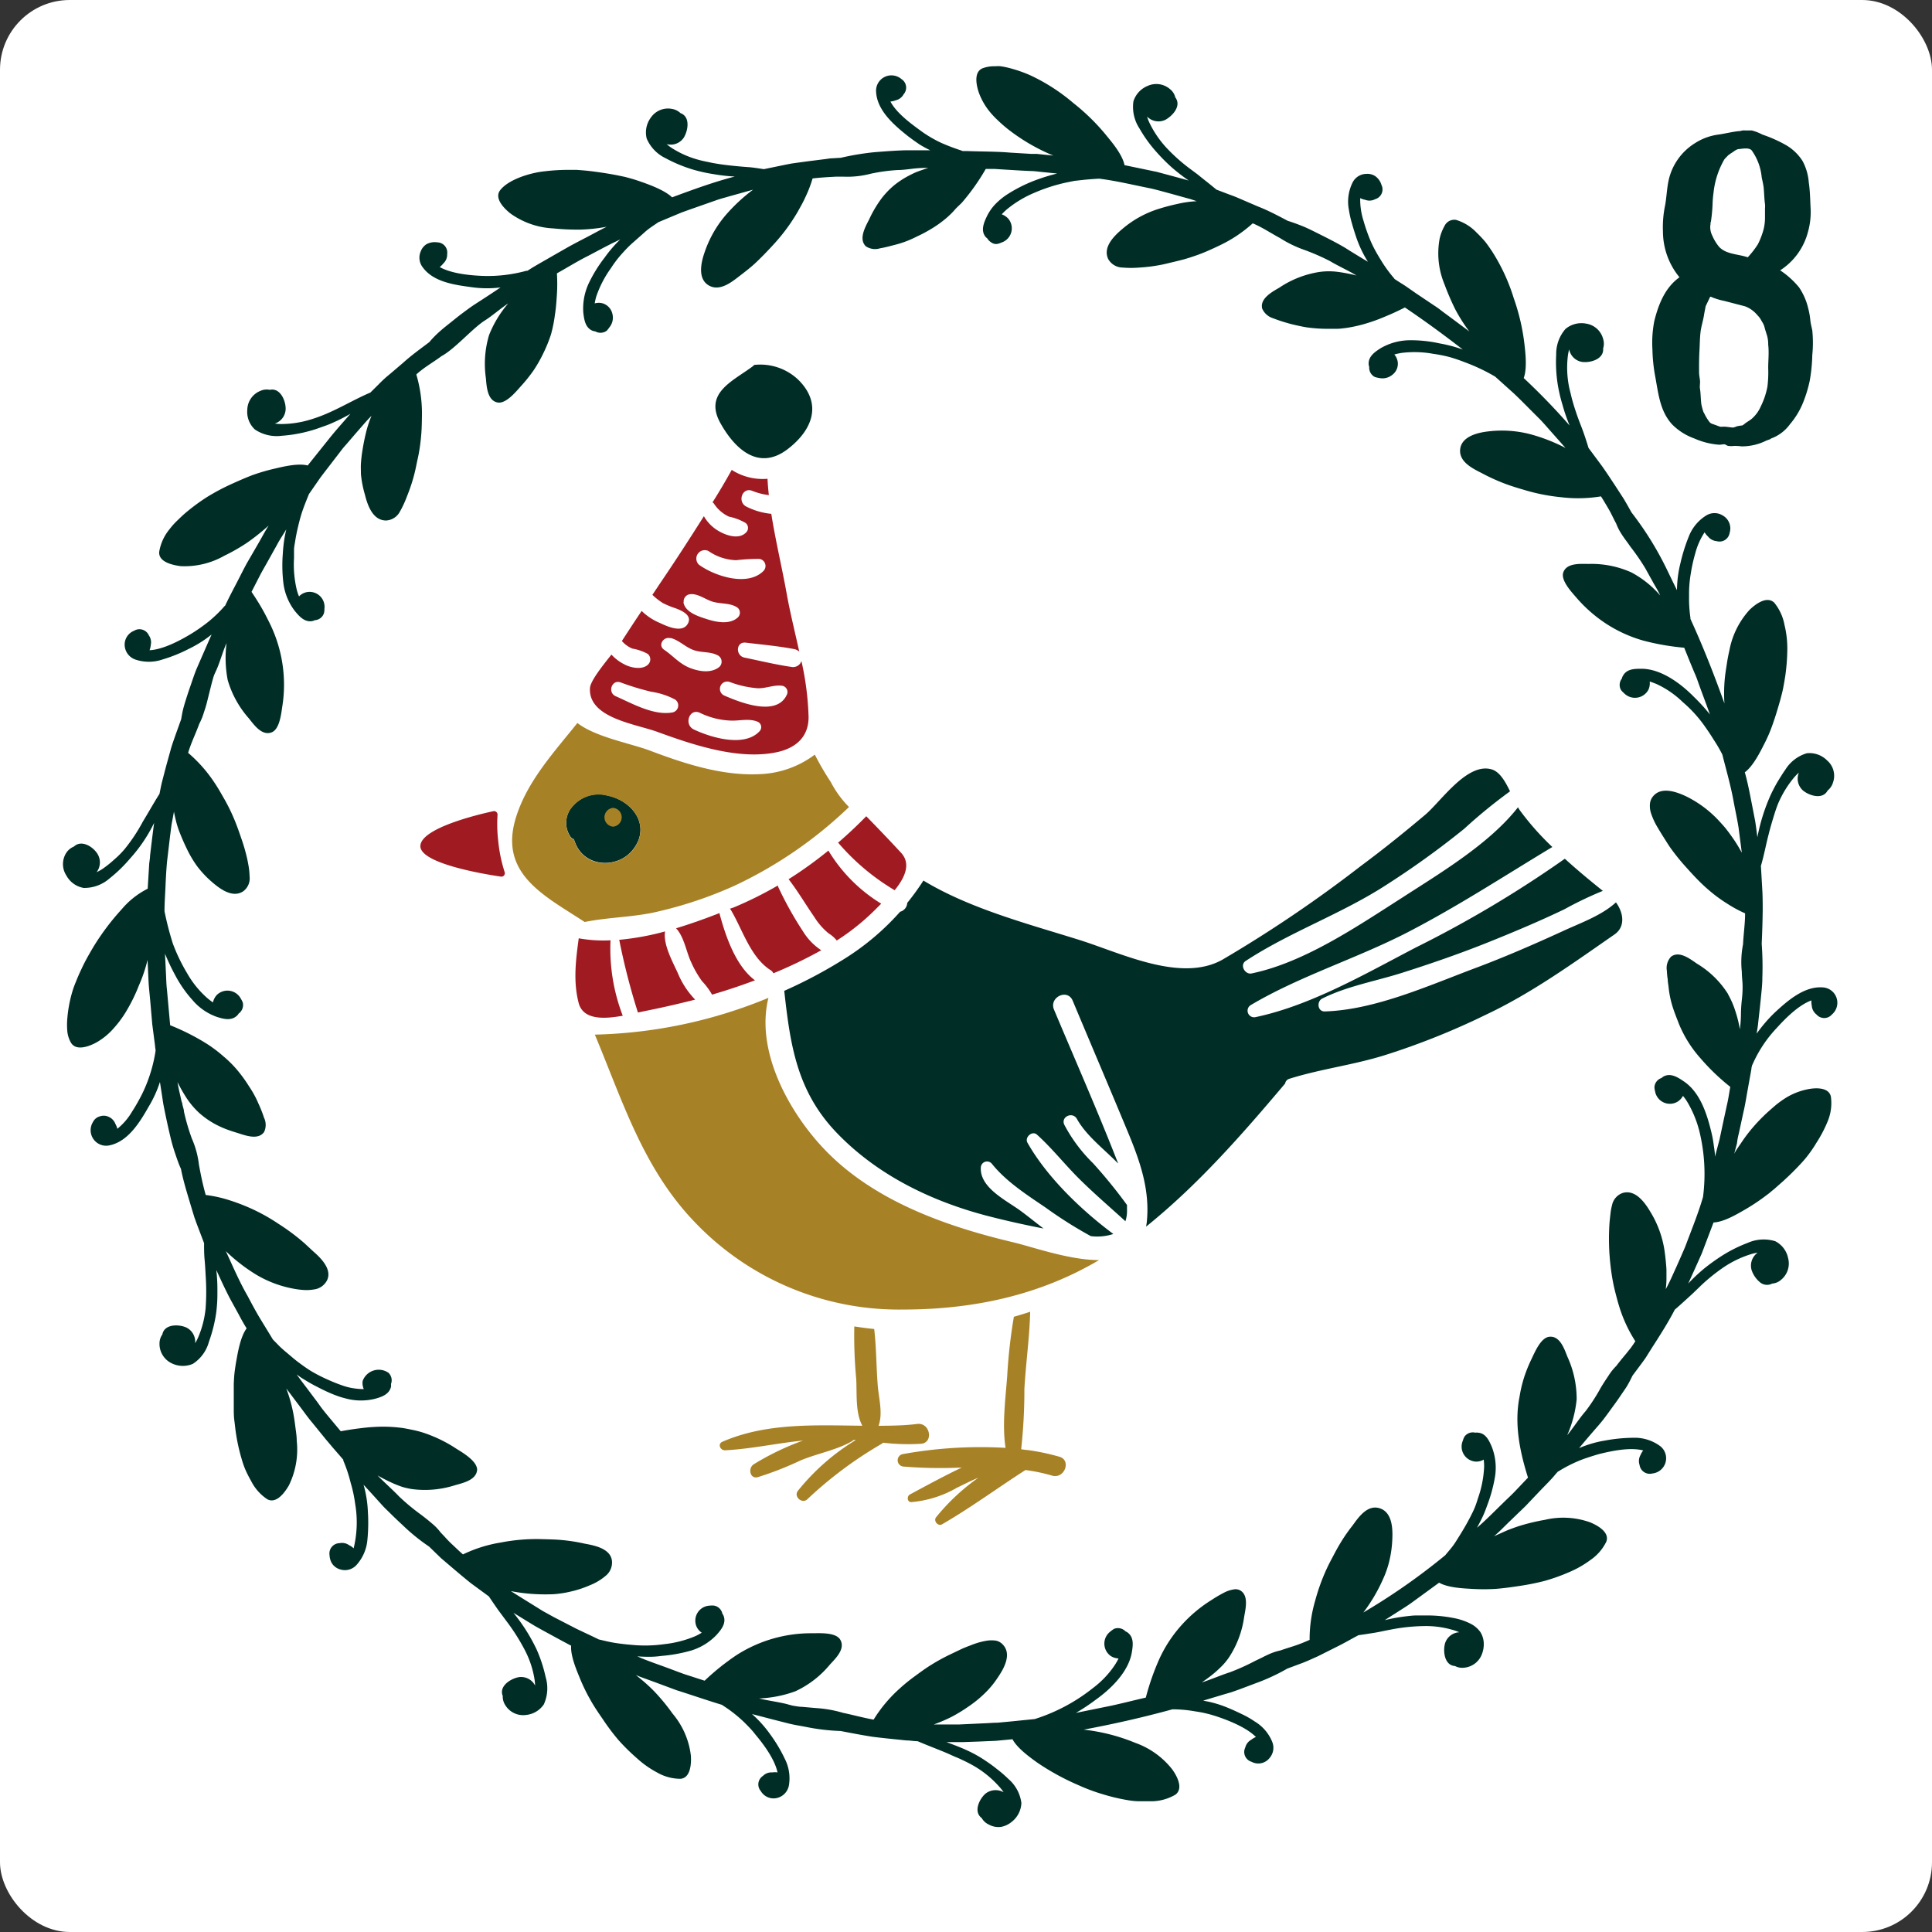 <svg xmlns="http://www.w3.org/2000/svg" viewBox="0 0 270 270"><rect x="0" y="0" width="270" height="270" fill="#333333" stroke="none"/><defs><style>.cls-1{fill:#fff;}.cls-2{fill:#002d26;}.cls-3{fill:#a01a22;}.cls-4{fill:#a78126;}</style></defs><g id="Capa_2" data-name="Capa 2"><g id="Home"><rect class="cls-1" width="270" height="270" rx="9.75"/><path class="cls-2" d="M244,18.23c.27,0,.54,0,.81,0a6.77,6.77,0,0,1,1.49.58,18.93,18.93,0,0,1,3.28,1.46,6.73,6.73,0,0,1,2.33,2.23,7.48,7.48,0,0,1,.87,3c.19,1.24.19,2.46.26,3.71a10.27,10.27,0,0,1-.39,3.26,9.09,9.09,0,0,1-3.87,5.31,12,12,0,0,1,2.64,2.38,8.79,8.79,0,0,1,1.27,2.89A10.39,10.39,0,0,1,253,44.8c.05.47.18.92.27,1.38a17.18,17.18,0,0,1,0,3.44,22.87,22.87,0,0,1-.36,3.6,18,18,0,0,1-1.06,3.36,11.14,11.14,0,0,1-1.71,2.72,5.64,5.64,0,0,1-2.42,1.9.93.93,0,0,0-.34.18l-.5.18.11-.06a7.65,7.65,0,0,1-3.59.88,7.48,7.48,0,0,0-1.05-.06,3.48,3.48,0,0,1-.79,0c-.21,0-.39-.23-.6-.23s-.45.06-.7.06a10.37,10.37,0,0,1-3.49-.88,8.31,8.31,0,0,1-3.07-1.94c-1.68-1.81-1.93-4.23-2.35-6.55a23.38,23.38,0,0,1-.42-3.91,15.91,15.91,0,0,1,.26-4c.58-2.33,1.5-4.68,3.52-6.12a10.09,10.09,0,0,1-2.31-6.38,14.93,14.93,0,0,1,.31-3.71c.19-1.08.23-2.17.44-3.25A8.18,8.18,0,0,1,236.89,20a7.92,7.92,0,0,1,3.17-1.18c1.06-.14,2.1-.44,3.17-.51a1.55,1.55,0,0,1,.74-.07Zm-5.83,25.59c-.11.87-.42,1.73-.52,2.61s-.1,1.75-.15,2.62-.06,2-.05,3c0,.4.1.78.13,1.18s-.07.76,0,1.12c.11.69.1,1.65.2,2.21a7.56,7.56,0,0,0,.33,1.15l0-.07a6.49,6.49,0,0,0,.73,1.25.84.84,0,0,0,.43.34l.68.24a2.29,2.29,0,0,0,.56.18,3.56,3.56,0,0,1,.8,0l.8.1c.24,0,.42-.1.65-.18a5.52,5.52,0,0,1,.71-.11,1.6,1.6,0,0,0,.4-.28c.33-.25.71-.44,1-.71a4.76,4.76,0,0,0,1.2-1.67,10.69,10.69,0,0,0,.93-2.76,16.36,16.36,0,0,0,.11-2.62c0-1.08.13-2.16,0-3.24a4.63,4.63,0,0,0-.12-1.12c-.12-.44-.28-.87-.39-1.31s-.26-.63-.43-.92a2.93,2.93,0,0,0-.56-.77,4.13,4.13,0,0,0-1.73-1.25L241,42.06a8.93,8.93,0,0,1-1.43-.4c-.12,0-.49-.26-.58-.17l-.62,1.3Zm4.87-23c-.52.06-.86.51-1.35.71l.2-.08-.33.21-.46.47-.11.13a11.64,11.64,0,0,0-1.51,4.58,15.42,15.42,0,0,0-.15,1.8,23.07,23.07,0,0,1-.25,2.49V31c-.07.12,0,.34-.05.42a2.58,2.58,0,0,0,.27,1.52,6.39,6.39,0,0,0,.95,1.56c1,1.07,2.72,1,4,1.46a12.46,12.46,0,0,0,1.42-1.83,11,11,0,0,0,.79-2.06,6.71,6.71,0,0,0,.2-1.73l0-1.23a2.93,2.93,0,0,0,0-.58c-.1-.75-.11-1.5-.18-2.26-.05-.49-.18-1-.28-1.49A7.68,7.68,0,0,0,244.79,21c-.37-.4-1.3-.22-1.78-.16Z"/><path class="cls-2" d="M84.89,111.17a4.75,4.75,0,0,0-4.78,1.41,3.44,3.44,0,0,0-.39,4.34,1,1,0,0,0,.49.37,6.07,6.07,0,0,0,.41,1c1.57,3,5.89,3,7.87.4C91,115.45,88.5,111.94,84.89,111.17Z"/><path class="cls-3" d="M115.77,118.87a56.76,56.76,0,0,1-5.56,4l0,0c1.31,1.7,2.37,3.52,3.59,5.28a9.32,9.32,0,0,0,2,2.29,4.44,4.44,0,0,1,1.14,1,32.08,32.08,0,0,0,5.21-4.15l1-1A22,22,0,0,1,115.77,118.87Z"/><path class="cls-3" d="M112.22,130.16a48.92,48.92,0,0,1-3.5-6.29.61.61,0,0,1,0-.13,52.12,52.12,0,0,1-6.17,3.07L102,127a1,1,0,0,1,.13.15c1.65,2.76,2.74,6.63,5.56,8.43a1,1,0,0,1,.39.44,63.2,63.2,0,0,0,6.69-3.22A8.47,8.47,0,0,1,112.22,130.16Z"/><path class="cls-2" d="M218.29,130.18c-4,1.83-8,3.57-12.11,5.11-6.52,2.44-14.06,5.86-21.07,6.06-1,0-1.11-1.41-.33-1.8,3.49-1.75,7.51-2.43,11.23-3.62,4.06-1.29,8.1-2.69,12.06-4.28,3.56-1.43,7.1-2.92,10.56-4.58A51.05,51.05,0,0,1,224,124.5c-1.81-1.45-3.6-2.93-5.31-4.49a159.42,159.42,0,0,1-20.82,12.4c-7,3.64-14.69,8.13-22.48,9.75a.92.92,0,0,1-.56-1.72c6.88-4.07,14.86-6.51,22-10.21,6.95-3.6,13.42-7.83,20.11-11.86a38.5,38.5,0,0,1-4.49-5.06,4.58,4.58,0,0,1-.31-.49c-4,5.13-11,9.27-16.15,12.61-6.27,4-13.69,9.08-21.08,10.61-.92.19-1.69-1.17-.83-1.74,6.08-4,13.22-6.51,19.42-10.48a121,121,0,0,0,11.13-8,72.62,72.62,0,0,1,6.4-5.23c-.68-1.4-1.45-2.75-2.58-3.07-3.43-1-7.1,4.52-9.28,6.35-2.93,2.47-5.92,4.88-9,7.16a182.78,182.78,0,0,1-19.34,13.09c-5.79,3.24-14.11-.91-19.92-2.74-7.21-2.26-15.33-4.37-21.86-8.32a34.9,34.9,0,0,1-2.26,3.12,1.35,1.35,0,0,1-1,1.24,35.55,35.55,0,0,1-7.61,6.47,66.4,66.4,0,0,1-8.58,4.58c.84,7.58,1.76,14.06,7.37,19.88s13,9.44,20.78,11.51c2.68.7,5.38,1.3,8.09,1.83-1.13-.86-2.2-1.73-3.15-2.43-2-1.49-5.87-3.28-5.61-6.19a.87.87,0,0,1,1.53-.44c2,2.5,4.88,4.34,7.5,6.12a60.12,60.12,0,0,0,6.33,4,7.21,7.21,0,0,0,3.15-.3c-4.49-3.34-9.27-7.94-12-12.75-.43-.76.66-1.74,1.33-1.13,2.15,1.94,3.94,4.24,6,6.27s4.23,3.89,6.36,5.83a4.72,4.72,0,0,0,.22-1.6c0-.23,0-.45,0-.67a69.59,69.59,0,0,0-4.75-5.84,21.63,21.63,0,0,1-4-5.35c-.56-1.13,1.14-1.92,1.75-.84,1.31,2.35,3.74,4.17,5.74,6.21,0-.1-.06-.21-.11-.32-2.78-7.11-5.87-14.11-8.83-21.16-.73-1.72,1.88-3,2.61-1.25,2.55,6.09,5.14,12.16,7.67,18.25,1.73,4.16,3.16,8.17,2.68,12.74l-.09.58c7.28-5.86,13.4-12.86,19.43-20a.82.82,0,0,1,.56-.65c4.41-1.39,9-1.93,13.47-3.34a102.09,102.09,0,0,0,14-5.61c6.39-3,12.23-7.23,18-11.23,1.57-1.09,1.25-3.06.2-4.48C223.76,128,220.81,129,218.29,130.18Z"/><path class="cls-4" d="M114.83,160.21c-4.75-5.16-9.25-13.46-7.44-20.76a67.28,67.28,0,0,1-24.26,5.14c3.85,9.19,6.7,18.55,13.77,26a39.4,39.4,0,0,0,29.32,12.42c9.79,0,19.08-2,27.37-6.91-4.13,0-9.15-1.8-12-2.49C132,171.34,121.7,167.68,114.83,160.21Z"/><path class="cls-3" d="M111.86,92.68a1.24,1.24,0,0,1-1.14.54c-2.25-.32-4.46-.86-6.68-1.32-1.28-.27-1.2-2.25.17-2.09,2.24.27,4.5.47,6.72.89a1.5,1.5,0,0,1,.77.37c-.61-2.77-1.3-5.53-1.76-8.11-.66-3.67-1.56-7.41-2.15-11.15a9.74,9.74,0,0,1-3.46-1c-1.34-.64-.61-2.79.81-2.21a8.92,8.92,0,0,0,2.31.59c-.09-.76-.15-1.52-.19-2.28a8,8,0,0,1-5-1.24Q101,67.95,99.58,70.2a1.29,1.29,0,0,1,.18.16,5,5,0,0,0,2.11,1.84,7.64,7.64,0,0,1,2.32.88.88.88,0,0,1,.06,1.35c-1,1-2.72.41-3.77-.19a5.6,5.6,0,0,1-2.11-2.1c-2,3.16-4,6.26-6.11,9.36-.36.54-.72,1.09-1.09,1.63a9.46,9.46,0,0,0,1.45,1.14,12.43,12.43,0,0,0,1.77.73c.88.33,2.48,1,1.68,2.25s-2.91.25-3.83-.18a8.19,8.19,0,0,1-2.57-1.69q-1.4,2.09-2.76,4.2l0,0a3.9,3.9,0,0,0,1.46,1.06,6.93,6.93,0,0,1,2.15.74,1,1,0,0,1,.07,1.47c-.78.81-2.42.49-3.32,0a6.18,6.18,0,0,1-1.82-1.37c-1.33,1.67-2.93,3.69-3,4.67-.25,4.19,6.3,5,9.42,6.13,5,1.83,11.45,4,16.79,2.82,2.57-.58,4.36-2.13,4.34-4.91a40.47,40.47,0,0,0-1-7.81ZM99,77a7.2,7.2,0,0,0,3.88,1.29,25.7,25.7,0,0,1,3.27-.18,1,1,0,0,1,.54,1.69c-2.26,2.24-6.84.69-9-.87A1.18,1.18,0,0,1,99,77Zm-3.45,7.16a1,1,0,0,1,.74-1.09c1.18-.26,2.35.8,3.5,1.07s2.28.13,3.24.75a.91.91,0,0,1,.07,1.41c-1.1,1-2.91.67-4.2.26S95.73,85.58,95.51,84.15Zm-1.82,5c1.22.32,2.07,1.31,3.27,1.71,1,.35,2.24.18,3.21.67a1,1,0,0,1,.3,1.68c-1.11.88-2.73.64-4,.16-1.52-.57-2.38-1.67-3.66-2.55C91.88,90.22,92.69,88.92,93.69,89.19ZM94,99.56c-2.61.49-5.64-1.24-7.95-2.26-1.2-.53-.54-2.41.71-1.92A36.54,36.54,0,0,0,91,96.67a10.26,10.26,0,0,1,3.38,1.11A1,1,0,0,1,94,99.56Zm12.24,2.53c-2.08,2.44-6.87,1-9.29-.15-1.41-.7-.61-3,.85-2.33a10.69,10.69,0,0,0,4.54,1.1c1.17,0,2.4-.31,3.51.14A.82.82,0,0,1,106.23,102.09ZM110,97c-1.36,3.24-6.5,1.19-8.72.23a1,1,0,0,1,.71-1.92,14.08,14.08,0,0,0,3.84.87c1.18.06,2.28-.49,3.43-.35A.88.88,0,0,1,110,97Z"/><path class="cls-3" d="M100.56,127.69v-.09c-1.92.75-4,1.5-6.08,2.13,1.13,1.18,1.42,3.28,2.11,4.74a14.66,14.66,0,0,0,1.51,2.64A9.74,9.74,0,0,1,99.51,139q3-.87,6-2C102.8,135,101.38,130.75,100.56,127.69Z"/><path class="cls-3" d="M92.94,130.17a36.85,36.85,0,0,1-6.4,1.17,92.83,92.83,0,0,0,2.61,10.16l1-.21c2.33-.46,4.67-1,7-1.59a11.71,11.71,0,0,1-2.42-3.7C94,134.4,92.66,132,92.94,130.17Z"/><path class="cls-2" d="M105.39,51a1.25,1.25,0,0,1-.16.17c-2.86,2.14-7,3.78-4.46,8.12,2,3.51,5.27,6.51,9.25,3.52,3.45-2.61,5-6.3,1.56-9.72A7.7,7.7,0,0,0,105.39,51Z"/><path class="cls-3" d="M121.06,114.07q-1.89,1.94-3.94,3.7s0,0,.07.06a31.53,31.53,0,0,0,7.84,6.58c1.38-1.69,2.35-3.67.89-5.24C124.33,117.45,122.7,115.75,121.06,114.07Z"/><path class="cls-3" d="M80.88,131.13c-.41,3-.8,6.05,0,9.08.65,2.35,3.56,2.21,6.15,1.74a26.11,26.11,0,0,1-1.71-10.54A19.45,19.45,0,0,1,80.88,131.13Z"/><path class="cls-4" d="M113.87,105.46a13.64,13.64,0,0,1-7.76,2.73c-5.18.25-10.41-1.45-15.2-3.26-2.58-1-7.65-1.89-10.22-3.89-3.19,4-6.91,8-8.52,13-2.63,8.08,3.94,11.13,9.54,14.81,3.4-.69,7-.66,10.36-1.49a57.06,57.06,0,0,0,10.58-3.58,59.49,59.49,0,0,0,16-11,14.16,14.16,0,0,1-2.54-3.48A39.41,39.41,0,0,1,113.87,105.46ZM88.49,118.73c-2,2.55-6.3,2.62-7.87-.4a6.07,6.07,0,0,1-.41-1,1,1,0,0,1-.49-.37,3.44,3.44,0,0,1,.39-4.34,4.75,4.75,0,0,1,4.78-1.41C88.5,111.94,91,115.45,88.49,118.73Z"/><path class="cls-4" d="M148.05,203.58a31.44,31.44,0,0,0-4.48-.94h-.1l-.76-.1a76.22,76.22,0,0,0,.45-8.42c.2-3.6.72-7.2.81-10.8-.75.25-1.51.48-2.28.7a73.93,73.93,0,0,0-.93,8.27c-.24,3.22-.73,6.8-.23,10.05a60.83,60.83,0,0,0-14.4.88.88.88,0,0,0,.09,1.73,64.1,64.1,0,0,0,8.19.14c-2.45,1.17-4.86,2.48-7.24,3.76-.46.24-.41,1.09.19,1.07a15.3,15.3,0,0,0,6.36-2c1-.48,2-1,3-1.4a29.31,29.31,0,0,0-5.9,5.52c-.4.5.25,1.29.81,1,4-2.31,7.78-5.1,11.68-7.6a24.62,24.62,0,0,1,3.79.8C148.8,206.65,149.74,204.06,148.05,203.58Z"/><path class="cls-4" d="M128.71,201.77c1.8-.14,1.29-3-.53-2.77s-3.57.24-5.4.26c.65-1.82,0-3.87-.13-5.85-.19-2.53-.18-5.14-.48-7.68-.93-.09-1.85-.22-2.78-.36a64.5,64.5,0,0,0,.27,7.36c.11,2.05-.14,4.66.85,6.52-6.64-.07-13.42-.43-19.56,2.24-.71.32-.27,1.23.39,1.19,3.67-.19,7.25-1,10.89-1.36a37.14,37.14,0,0,0-6.9,3.32c-.82.53-.55,2.1.59,1.79a46.35,46.35,0,0,0,5.89-2.3c2.34-1,5.09-1.46,7.26-2.72a1.2,1.2,0,0,0,.21-.17l.33,0a31,31,0,0,0-8.1,7.1c-.63.8.57,1.88,1.31,1.19a55.84,55.84,0,0,1,10.32-7.71.86.86,0,0,0,.26-.2A30.33,30.33,0,0,0,128.71,201.77Z"/><path class="cls-3" d="M69.53,113.89a.49.49,0,0,0-.61-.52c-2.39.52-10,2.38-10.17,4.81s8.55,3.93,11.27,4.33a.48.48,0,0,0,.51-.62,20.58,20.58,0,0,1-.91-4.44A19.85,19.85,0,0,1,69.53,113.89Z"/><path class="cls-4" d="M85.68,112.9a1.32,1.32,0,0,0,0,2.63A1.32,1.32,0,0,0,85.68,112.9Z"/><path class="cls-2" d="M243,158.41l.65-3c.24-1,.39-2,.57-3l.54-3c0-.2.07-.38.11-.58a.35.35,0,0,0,.07-.12,17.77,17.77,0,0,1,3.38-5.07c1.11-1.23,3-3.17,4.83-3.83a2.71,2.71,0,0,0,.05.75,1.71,1.71,0,0,0,.66,1.22,1.42,1.42,0,0,0,2.15,0,2.15,2.15,0,0,0-1.29-3.79c-2.58-.19-4.94,1.88-6.77,3.59a20.4,20.4,0,0,0-2.45,2.87c.06-.5.17-1,.21-1.52l.17-1.53c.07-.62.15-1.36.23-2.18s.18-1.69.18-2.57a44.11,44.11,0,0,0-.09-4.76c.07-1.54.12-3.08.14-4.63,0-1,0-2.08-.07-3.12l-.18-3.13c.43-1.45.69-2.91,1.07-4.37.18-.73.39-1.46.61-2.19s.44-1.44.73-2.16a14.63,14.63,0,0,1,2.17-3.57,6.47,6.47,0,0,1,.73-.75,2.2,2.2,0,0,0,.58,2.51c.89.73,2.74,1.31,3.43,0a2.25,2.25,0,0,0,.75-1.11,2.83,2.83,0,0,0-.82-3.1,3.47,3.47,0,0,0-2.84-1,5.31,5.31,0,0,0-3,2.3c-.21.29-.4.59-.59.89s-.38.61-.56.91c-.35.61-.65,1.2-.89,1.71A26.47,26.47,0,0,0,245.6,117c-.11-.76-.19-1.53-.32-2.29l-.44-2.27c-.3-1.51-.57-3-1-4.51,1.18-.86,2.23-3,2.67-3.87a20.68,20.68,0,0,0,1.28-3c.37-1.05.69-2.13,1-3.22.15-.57.31-1.15.42-1.73s.21-1.16.3-1.75a28.7,28.7,0,0,0,.27-3.63,13.89,13.89,0,0,0-.4-3.42,6.82,6.82,0,0,0-1.44-3.1c-1.09-1-2.71.32-3.42,1a11.53,11.53,0,0,0-2.83,5.66c-.14.61-.26,1.22-.35,1.83s-.2,1.24-.27,1.87a22.16,22.16,0,0,0-.08,3.73c-1.37-3.82-2.84-7.59-4.51-11.28l-.24-.53v-.15a18.5,18.5,0,0,1-.19-3.06,16.46,16.46,0,0,1,.22-3,23.16,23.16,0,0,1,.66-3,9.83,9.83,0,0,1,1.29-2.89,2.7,2.7,0,0,0,.48.59,1.75,1.75,0,0,0,1.22.65,1.43,1.43,0,0,0,1.8-1.17,2.07,2.07,0,0,0-1-2.44,2.17,2.17,0,0,0-2.24,0,6,6,0,0,0-2.45,2.91,24.4,24.4,0,0,0-1.19,3.79,16.08,16.08,0,0,0-.48,3.76c-.46-.92-.9-1.84-1.35-2.77a45.07,45.07,0,0,0-5-8.09c-.38-.67-.75-1.35-1.15-2l-1.26-1.94c-.58-.87-1.15-1.75-1.76-2.6L222,62.6c-.22-.72-.45-1.44-.7-2.15s-.54-1.4-.79-2.1-.49-1.42-.7-2.15c-.11-.37-.2-.74-.29-1.12s-.19-.73-.26-1.11a13.78,13.78,0,0,1-.16-4.15,7.45,7.45,0,0,1,.19-1,2.2,2.2,0,0,0,1.88,1.77c1.15.12,3-.42,2.87-1.89a2.2,2.2,0,0,0,0-1.33,2.9,2.9,0,0,0-2.36-2.14,3.46,3.46,0,0,0-2.91.75,5.33,5.33,0,0,0-1.29,3.6,19.92,19.92,0,0,0,.2,4.05,21.57,21.57,0,0,0,.68,2.94,24.25,24.25,0,0,0,1,2.9,91.47,91.47,0,0,0-6.42-6.64c.52-1.36.21-3.74.11-4.68a29.46,29.46,0,0,0-1.5-6.47,26.6,26.6,0,0,0-3-6.5c-.25-.38-.56-.84-.92-1.31a15.53,15.53,0,0,0-1.25-1.34,6.55,6.55,0,0,0-2.9-1.8,1.51,1.51,0,0,0-1.61.86,6.32,6.32,0,0,0-.69,1.83,11.25,11.25,0,0,0,.68,6.29,35.8,35.8,0,0,0,1.48,3.45,22.29,22.29,0,0,0,2,3.16l-2.44-1.82-1.22-.9c-.4-.31-.8-.62-1.23-.89L197.9,41l-1.25-.87c-.41-.29-.85-.55-1.27-.82l-.49-.32a.83.83,0,0,0-.08-.12A18.5,18.5,0,0,1,193,36.38c-.27-.44-.53-.87-.77-1.31s-.47-.9-.68-1.38a24.32,24.32,0,0,1-1-2.85,9.77,9.77,0,0,1-.46-3.15,2.9,2.9,0,0,0,.72.24,1.65,1.65,0,0,0,1.36-.09,1.42,1.42,0,0,0,.89-2,2.3,2.3,0,0,0-.89-1.24,2,2,0,0,0-1.22-.3A2.18,2.18,0,0,0,189,25.56a6,6,0,0,0-.49,3.76,14.47,14.47,0,0,0,.44,1.95c.18.66.39,1.3.59,1.9a16,16,0,0,0,1.63,3.41c-.89-.52-1.76-1.06-2.64-1.6-1-.67-2.6-1.49-4.18-2.28-.79-.39-1.58-.8-2.33-1.1s-1.47-.56-2.06-.74c-1.36-.72-2.73-1.45-4.15-2l-2.88-1.24c-.48-.21-1-.38-1.46-.56L170,26.5c-.58-.48-1.16-.95-1.76-1.42l-.88-.71-.9-.67a24.68,24.68,0,0,1-3.4-3,14.15,14.15,0,0,1-2.36-3.41,5.36,5.36,0,0,1-.39-1,2.21,2.21,0,0,0,2.54.46c1-.54,2.31-1.94,1.4-3.14a2.05,2.05,0,0,0-.7-1.12A2.92,2.92,0,0,0,160.4,12a3.45,3.45,0,0,0-2,2.15,5.47,5.47,0,0,0,.83,3.78,19.15,19.15,0,0,0,2.35,3.27,25.62,25.62,0,0,0,2.14,2.16,25.46,25.46,0,0,0,2.41,1.87c-1.48-.41-3-.82-4.46-1.21l-4.52-.94c-.28-1.48-1.82-3.27-2.41-4A29.45,29.45,0,0,0,150,14.4a26.41,26.41,0,0,0-6-3.87,18.89,18.89,0,0,0-3.25-1.1c-.31-.07-.61-.13-.92-.17s-.6,0-.89,0a4.6,4.6,0,0,0-1.59.27c-1.37.53-.86,2.57-.52,3.51a9.2,9.2,0,0,0,1.6,2.71,12.9,12.9,0,0,0,1.09,1.13c.39.38.81.74,1.24,1.09a27,27,0,0,0,6.44,3.77l-1.51-.15-.76-.08-.75,0-3-.18c-2-.17-4-.14-6.06-.22l-.59,0-.13-.06a28.43,28.43,0,0,1-2.85-1.08,17.29,17.29,0,0,1-2.65-1.53c-1.37-1-3.55-2.53-4.46-4.25a2.59,2.59,0,0,0,.73-.17,1.69,1.69,0,0,0,1.11-.84,1.41,1.41,0,0,0-.29-2.12,2.15,2.15,0,0,0-3.55,1.84c.17,2.59,2.54,4.61,4.49,6.16l.76.56.79.55A15.76,15.76,0,0,0,130,21H128.5c-.51,0-1,0-1.54,0-1.23,0-3,.13-4.76.27a37.37,37.37,0,0,0-4.69.78l-1.16.07c-.38,0-.76.09-1.15.13l-2.3.29-1.55.21-.77.11-.77.15-3.06.63c-.74-.11-1.5-.24-2.24-.29s-1.49-.12-2.24-.2-1.49-.17-2.24-.3c-.38-.06-.75-.14-1.13-.22s-.74-.15-1.11-.25A13.52,13.52,0,0,1,94,20.76a7,7,0,0,1-.84-.62,2.2,2.2,0,0,0,2.41-.92c.6-1,.92-2.91-.47-3.41a2.23,2.23,0,0,0-1.19-.59,2.9,2.9,0,0,0-2.95,1.21,3.48,3.48,0,0,0-.58,2.94A5.37,5.37,0,0,0,93,22.1a20.38,20.38,0,0,0,3.75,1.57,21.64,21.64,0,0,0,2.94.66,24.12,24.12,0,0,0,3,.34c-3,.78-5.88,1.84-8.77,2.91-1-1-3.27-1.8-4.16-2.12-.52-.18-1-.35-1.58-.51l-.8-.22-.81-.17c-1.08-.22-2.18-.4-3.3-.55-.58-.08-1.17-.15-1.77-.2l-.89-.07c-.3,0-.59,0-.89,0a27.69,27.69,0,0,0-3.61.2c-1.85.18-5,1.08-6.21,2.64-.89,1.16.63,2.62,1.43,3.25a11.17,11.17,0,0,0,6,2.09,33.4,33.4,0,0,0,3.75.17,24.19,24.19,0,0,0,3.71-.4c-.91.44-1.8.94-2.7,1.41s-1.8.93-2.68,1.42L76.82,36c-.87.51-1.77,1-2.62,1.53l-.49.31-.14,0a20.33,20.33,0,0,1-6.06.72c-1.65-.06-4.38-.29-6.06-1.24a3,3,0,0,0,.53-.53,1.65,1.65,0,0,0,.51-1.28,1.42,1.42,0,0,0-1.38-1.64,2.38,2.38,0,0,0-1.51.26,2,2,0,0,0-.8,1,2.19,2.19,0,0,0,.28,2.23c1.54,2.11,4.57,2.47,7.1,2.81a15.34,15.34,0,0,0,3.77,0c-.85.58-1.71,1.14-2.57,1.7-.51.34-1.16.73-1.82,1.21s-1.36,1-2.05,1.56-1.39,1.09-2,1.63S60.37,47.36,60,47.81c-1.23.93-2.49,1.83-3.64,2.87-.79.67-1.58,1.36-2.36,2-.39.34-.77.71-1.13,1.08l-1.11,1.1c-2.79,1.19-5.26,2.84-8.26,3.74a14.22,14.22,0,0,1-4.09.66,6,6,0,0,1-1-.07,2.19,2.19,0,0,0,1.51-2.08c0-1.17-.78-2.95-2.22-2.63a2.12,2.12,0,0,0-1.32.15,2.91,2.91,0,0,0-1.82,2.62,3.36,3.36,0,0,0,1.06,2.77,5.45,5.45,0,0,0,3.75.88,19.72,19.72,0,0,0,4-.7c.48-.13.95-.29,1.42-.46s1-.34,1.44-.54a25.93,25.93,0,0,0,2.74-1.37c-1,1.16-2.05,2.31-3,3.51L43,65.05c-1.43-.37-3.72.24-4.65.45a27.32,27.32,0,0,0-3.18.94c-1,.39-2.05.85-3.07,1.32S30,68.81,29,69.42a27.84,27.84,0,0,0-2.92,2.13c-.36.3-.77.67-1.19,1.09A10.23,10.23,0,0,0,23.66,74a6.63,6.63,0,0,0-1.41,3.12c-.12,1.46,1.95,1.86,3,2a11.27,11.27,0,0,0,6.13-1.47,25.75,25.75,0,0,0,3.26-1.88,30.93,30.93,0,0,0,2.91-2.33c-.55.85-1,1.75-1.52,2.63L34.5,78.71c-.49.89-.93,1.8-1.4,2.7s-.94,1.79-1.38,2.7c-.09.17-.17.35-.25.53a.31.31,0,0,0-.11.09,18.23,18.23,0,0,1-2.19,2.12,24.53,24.53,0,0,1-2.51,1.76c-1.42.85-3.81,2.16-5.76,2.26a2.59,2.59,0,0,0,.17-.73,1.69,1.69,0,0,0-.27-1.35,1.43,1.43,0,0,0-2.06-.64,2.08,2.08,0,0,0-1.29,2.29,2.22,2.22,0,0,0,1.46,1.73,5.89,5.89,0,0,0,3.78,0,21.11,21.11,0,0,0,3.72-1.5,16.31,16.31,0,0,0,3.16-2l-1.24,2.83-.87,2c-.31.76-.58,1.6-.87,2.43s-.56,1.67-.8,2.46c-.05.19-.11.38-.16.57s-.09.37-.13.55c-.07.36-.13.7-.18,1l-.78,2.17c-.25.74-.53,1.46-.72,2.21-.28,1-.56,2-.82,3l-.39,1.51c-.12.51-.21,1-.32,1.54-.8,1.26-1.53,2.58-2.32,3.87a24.08,24.08,0,0,1-2.5,3.79A12.43,12.43,0,0,1,16,120.09a15.3,15.3,0,0,1-1.6,1.29,6.13,6.13,0,0,1-.9.51,2.27,2.27,0,0,0,.11-2.58c-.63-1-2.23-2-3.28-1a2.3,2.3,0,0,0-1.05.85,2.91,2.91,0,0,0,0,3.2,3.4,3.4,0,0,0,2.42,1.73,5.34,5.34,0,0,0,3.61-1.33A20,20,0,0,0,18.16,120,21.3,21.3,0,0,0,21.54,115c-.21,1.53-.39,3.06-.57,4.59,0,.38-.09.77-.12,1.15l-.07,1.15-.14,2.31A11.55,11.55,0,0,0,17,127.08a34.06,34.06,0,0,0-4,5.34c-.59,1-1.16,2-1.67,3.12-.26.54-.5,1.1-.72,1.66a13.1,13.1,0,0,0-.6,1.73,18.44,18.44,0,0,0-.6,3.38,10.23,10.23,0,0,0,0,1.84,4,4,0,0,0,.49,1.54c.74,1.29,2.67.49,3.56,0a9.19,9.19,0,0,0,2.44-2,15,15,0,0,0,1.9-2.63,23.59,23.59,0,0,0,1.62-3.36,20.61,20.61,0,0,0,1.2-3.55l.14,3c.05,1,.18,2,.26,3l.26,3,.39,3c0,.2.05.39.07.58a.74.74,0,0,0,0,.14,20.85,20.85,0,0,1-1.79,5.83,25.67,25.67,0,0,1-1.5,2.66,8.79,8.79,0,0,1-2.05,2.39,3,3,0,0,0-.28-.7,1.76,1.76,0,0,0-1-1A1.58,1.58,0,0,0,14,156a1.51,1.51,0,0,0-1,.79,2.17,2.17,0,0,0,2.37,3.26c2.54-.56,4.17-3.21,5.4-5.38a16.33,16.33,0,0,0,1.58-3.46c.16,1,.31,2,.46,3,.23,1.21.59,2.94,1,4.66a24.09,24.09,0,0,0,.72,2.48c.26.77.51,1.48.76,2,.29,1.51.74,3,1.18,4.47l.45,1.5.23.75c.08.25.18.49.26.74l1.11,2.92c0,.75,0,1.52.07,2.26s.11,1.49.15,2.25a32.94,32.94,0,0,1,0,4.55,13.67,13.67,0,0,1-1,4,6.76,6.76,0,0,1-.47.93,2.21,2.21,0,0,0-1.3-2.23c-1.07-.44-3-.45-3.28,1a2.18,2.18,0,0,0-.4,1.27,3,3,0,0,0,1.66,2.74,3.54,3.54,0,0,0,3,.1,5.31,5.31,0,0,0,2.25-3.09,20.67,20.67,0,0,0,1-3.95,20.19,20.19,0,0,0,.18-3,24.1,24.1,0,0,0-.15-3.07c.65,1.4,1.28,2.8,2,4.15l1.1,2c.36.68.73,1.36,1.14,2-.88,1.16-1.26,3.52-1.43,4.46-.1.54-.18,1.08-.25,1.63s-.09,1.1-.12,1.65c0,1.1,0,2.23,0,3.36,0,.59,0,1.18.08,1.78s.13,1.17.22,1.76a26.41,26.41,0,0,0,.78,3.54,13.78,13.78,0,0,0,.52,1.52,16.85,16.85,0,0,0,.83,1.64,6.57,6.57,0,0,0,2.27,2.55c1.3.68,2.5-1.07,3-1.94a11.38,11.38,0,0,0,1.1-6.24c0-.62-.1-1.23-.18-1.85s-.16-1.25-.28-1.87a21.63,21.63,0,0,0-1-3.59l1.83,2.43c.61.8,1.19,1.64,1.85,2.41l1.91,2.35,1,1.18,1,1.15.38.44a.65.65,0,0,0,0,.13A19.59,19.59,0,0,1,49,207.2a19.22,19.22,0,0,1,.64,3,15.25,15.25,0,0,1-.22,6.18,2.22,2.22,0,0,0-.62-.43,1.71,1.71,0,0,0-1.35-.29,1.44,1.44,0,0,0-1.4,1.64,2.84,2.84,0,0,0,.16.82,2,2,0,0,0,.36.6,2.08,2.08,0,0,0,1.09.64,2.18,2.18,0,0,0,2.15-.64,6,6,0,0,0,1.53-3.48,24.13,24.13,0,0,0,.07-4,16,16,0,0,0-.6-3.74c.7.76,1.39,1.51,2.08,2.28l.68.75c.26.27.54.54.83.82.58.58,1.22,1.19,1.87,1.79a27.26,27.26,0,0,0,3.7,3l1.66,1.61,1.76,1.5c.8.68,1.6,1.35,2.41,2l2.52,1.85c.42.63.85,1.25,1.28,1.87l1.34,1.8a28.54,28.54,0,0,1,2.42,3.86,13.4,13.4,0,0,1,1.32,3.93,7.18,7.18,0,0,1,.1,1,2.19,2.19,0,0,0-2.3-1.17c-1.13.21-2.78,1.26-2.22,2.62a2.18,2.18,0,0,0,.35,1.28,2.92,2.92,0,0,0,2.88,1.38A3.4,3.4,0,0,0,76,238.19a5.43,5.43,0,0,0,.25-3.83A19.84,19.84,0,0,0,75,230.53a25.12,25.12,0,0,0-3.25-5.14l2,1.23,1,.61,1,.56c1.36.74,2.7,1.48,4.07,2.2-.12,1.44.85,3.63,1.2,4.5a24.93,24.93,0,0,0,1.45,3c.55,1,1.16,1.88,1.8,2.81a30.71,30.71,0,0,0,2.14,2.85,28,28,0,0,0,2.57,2.54,13.6,13.6,0,0,0,2.82,2,6.6,6.6,0,0,0,3.29.9c1.46-.11,1.53-2.22,1.46-3.23A11.06,11.06,0,0,0,94,239.49a28.67,28.67,0,0,0-2.37-2.91c-.43-.46-.88-.89-1.34-1.3s-.95-.8-1.43-1.2c.46.21.94.38,1.42.55l1.42.52,2.85,1.06c1.93.61,3.85,1.27,5.78,1.87l.56.17.11.08a19.24,19.24,0,0,1,2.44,1.84c.38.33.74.69,1.1,1.06s.7.74,1,1.14c1.06,1.26,2.72,3.42,3.12,5.33a2.29,2.29,0,0,0-.74,0,1.64,1.64,0,0,0-1.29.48,1.42,1.42,0,0,0-.31,2.12,2.07,2.07,0,0,0,2.45.92,2.22,2.22,0,0,0,1.48-1.7,6,6,0,0,0-.58-3.74,20.88,20.88,0,0,0-2.06-3.44,16.41,16.41,0,0,0-2.52-2.8l3,.78,2.12.54c.79.2,1.67.33,2.53.5a29,29,0,0,0,4.73.55c1.51.29,3,.58,4.56.82,1,.12,2.07.24,3.1.34l1.56.16c.52,0,1,.1,1.56.11,1.37.59,2.78,1.11,4.17,1.7l1,.45c.35.14.69.28,1,.44a19.41,19.41,0,0,1,2,1.05,14.47,14.47,0,0,1,3.2,2.68,6.33,6.33,0,0,1,.64.81,2.29,2.29,0,0,0-2.57.22c-.84.77-1.68,2.51-.49,3.39a2.19,2.19,0,0,0,1,.91,2.78,2.78,0,0,0,1.7.32,3.27,3.27,0,0,0,1.47-.69,3.52,3.52,0,0,0,1.37-2.65,5.33,5.33,0,0,0-1.83-3.37,16,16,0,0,0-1.6-1.38c-.54-.44-1.08-.82-1.56-1.14a17.5,17.5,0,0,0-2.64-1.48c-.92-.43-1.87-.77-2.84-1.14.39,0,.77,0,1.16,0l1.15,0,2.31-.08,2.31-.1,2.3-.22c.67,1.3,2.65,2.68,3.42,3.24a34.25,34.25,0,0,0,5.82,3.19,26,26,0,0,0,3.32,1.24,27,27,0,0,0,3.52.84,10.41,10.41,0,0,0,1.59.16c.59,0,1.22,0,1.84,0a6.71,6.71,0,0,0,3.28-.94c1.16-.91.11-2.72-.48-3.53a11.43,11.43,0,0,0-5.14-3.69,26.55,26.55,0,0,0-7.22-1.85c4-.75,7.93-1.63,11.84-2.69l.56-.15.14,0a18.33,18.33,0,0,1,3.06.29,16.75,16.75,0,0,1,3,.71c1.57.52,4.14,1.52,5.47,2.87a2.51,2.51,0,0,0-.65.38,1.69,1.69,0,0,0-.84,1.08,1.43,1.43,0,0,0,.87,2,2,2,0,0,0,2.55-.56,2.17,2.17,0,0,0,.35-2.21,5.92,5.92,0,0,0-2.48-2.88,12.4,12.4,0,0,0-1.75-1c-.6-.29-1.22-.58-1.8-.82a15.58,15.58,0,0,0-3.63-1.07c1-.31,2-.6,2.95-.89l1-.29,1.1-.39,2.42-.91a27.52,27.52,0,0,0,4.29-2l2.17-.81c.72-.28,1.42-.61,2.12-.92L187.1,230c.93-.47,1.84-1,2.75-1.48.75-.1,1.49-.22,2.24-.34s1.47-.3,2.21-.43a25.85,25.85,0,0,1,4.53-.5,13.33,13.33,0,0,1,4.11.51,6.6,6.6,0,0,1,1,.35,2.21,2.21,0,0,0-2,1.57c-.3,1.12-.07,3.06,1.4,3.15a2.16,2.16,0,0,0,1.31.23,2.94,2.94,0,0,0,2.49-2,3.85,3.85,0,0,0,.21-1.57,3.18,3.18,0,0,0-.46-1.4,3.74,3.74,0,0,0-1.41-1.19,8.81,8.81,0,0,0-1.95-.7,19.47,19.47,0,0,0-4-.44c-.5,0-1,0-1.5,0s-1,.06-1.52.12a25.45,25.45,0,0,0-3,.54l1.95-1.24c.65-.42,1.31-.82,1.93-1.28l3.73-2.72c1.26.74,3.64.81,4.59.87a28.31,28.31,0,0,0,3.32,0c1.09-.09,2.2-.24,3.31-.41a33.34,33.34,0,0,0,3.5-.7,26.58,26.58,0,0,0,3.4-1.21,14.14,14.14,0,0,0,3-1.7,6.61,6.61,0,0,0,2.24-2.57c.53-1.37-1.34-2.34-2.28-2.72a11.16,11.16,0,0,0-6.3-.34,28.52,28.52,0,0,0-3.65.88c-.6.2-1.18.41-1.76.65l-.84.38-.86.38c.78-.65,1.47-1.39,2.2-2.09l2.19-2.11,2.09-2.2,1.06-1.09c.35-.37.7-.73,1-1.11l.39-.44a.31.31,0,0,0,.13-.06,19.88,19.88,0,0,1,2.71-1.4c.47-.2.95-.37,1.44-.53s1-.32,1.46-.45c1.61-.4,4.28-1,6.18-.51a2.84,2.84,0,0,0-.38.65,1.7,1.7,0,0,0-.13,1.37,1.44,1.44,0,0,0,1.79,1.2,2.14,2.14,0,0,0,1-3.89,6,6,0,0,0-3.63-1.1,22.66,22.66,0,0,0-4,.39,15.32,15.32,0,0,0-3.61,1.06c.65-.79,1.32-1.58,2-2.36.4-.47.89-1,1.41-1.67s1-1.36,1.53-2.08,1-1.44,1.47-2.12.78-1.35,1.06-1.91l1.38-1.85c.23-.32.46-.62.68-1l.63-1c1.12-1.75,2.26-3.51,3.21-5.36.57-.49,1.13-1,1.69-1.51l.83-.76.81-.78a25.56,25.56,0,0,1,3.52-2.89,14.64,14.64,0,0,1,3.74-1.8,7,7,0,0,1,1-.23,2.22,2.22,0,0,0-.85,2.44,3.74,3.74,0,0,0,1.08,1.62,1.54,1.54,0,0,0,1.8.26,2.1,2.1,0,0,0,1.22-.51,2.94,2.94,0,0,0,1-3.05,3.41,3.41,0,0,0-1.8-2.36,5.5,5.5,0,0,0-3.86.24,19.58,19.58,0,0,0-3.61,1.81,28.68,28.68,0,0,0-2.46,1.77,24.61,24.61,0,0,0-2.23,2.1c.64-1.41,1.28-2.81,1.9-4.22l1.64-4.32c1.5-.05,3.51-1.3,4.33-1.76a28.69,28.69,0,0,0,2.77-1.82l.68-.51c.21-.18.42-.36.64-.53l1.26-1.11c.87-.79,1.72-1.62,2.54-2.51a15,15,0,0,0,1.15-1.38c.36-.49.71-1,1-1.5a18,18,0,0,0,1.6-3.06,6.64,6.64,0,0,0,.43-3.4c-.31-1.44-2.41-1.23-3.4-1a9.24,9.24,0,0,0-2.92,1.18,14.41,14.41,0,0,0-1.29.92c-.41.34-.81.7-1.23,1.07a24.6,24.6,0,0,0-2.57,2.74c-.39.49-.76,1-1.1,1.51s-.72,1-1,1.56l.39-1.47C242.78,159.41,242.87,158.91,243,158.41Zm-1.49-19.47a13,13,0,0,0-4.33-4.25c-.94-.63-2.46-1.87-3.64-1a2.31,2.31,0,0,0-.59,2,9.22,9.22,0,0,0,.12,1.19c0,.37.08.7.11,1a13.79,13.79,0,0,0,.52,2.65c.26.87.62,1.74.94,2.58a16.83,16.83,0,0,0,3,4.78,30,30,0,0,0,4.17,4c-.15.81-.26,1.64-.45,2.45l-.53,2.44-.52,2.45-.64,2.42c0-.57-.1-1.12-.18-1.68a15.71,15.71,0,0,0-.3-1.64c-.62-2.61-1.59-5.72-3.94-7.25-.82-.56-1.78-1.14-2.73-.66a1.31,1.31,0,0,0-.31.23,1.44,1.44,0,0,0-1,1.28,2.8,2.8,0,0,0,.09.59,2.1,2.1,0,0,0,3.11,1.46,2.19,2.19,0,0,0,.79-.83,7.67,7.67,0,0,1,.55.76,15.27,15.27,0,0,1,1.74,4.18,25.06,25.06,0,0,1,.51,9.19c-.65,2.24-1.53,4.4-2.35,6.58-.2.55-.45,1.08-.68,1.62L234.3,177c-.49,1.06-.94,2.14-1.51,3.16a12.08,12.08,0,0,0,.1-1.35c0-.45,0-.91,0-1.37-.05-.9-.15-1.8-.27-2.66a14.41,14.41,0,0,0-2-5.46c-.78-1.32-2.1-3.12-3.85-2.6a2.28,2.28,0,0,0-1.49,1.73,7.38,7.38,0,0,0-.22,1.23c-.05.41-.09.79-.12,1.11a32.49,32.49,0,0,0,.16,6.3c.1.85.24,1.73.43,2.62q.15.67.33,1.35c.12.45.23.89.37,1.33a19.57,19.57,0,0,0,2.31,5.05c-.19.31-.4.6-.61.9l-.68.85c-.47.56-.93,1.12-1.37,1.7a7.66,7.66,0,0,0-1.1,1.38c-.36.54-.75,1.12-1.1,1.72a25.3,25.3,0,0,1-2.12,3.26c-.76.85-1.8,2.44-2.54,3.32a16.49,16.49,0,0,0,1.32-5,14.13,14.13,0,0,0-1.28-5.94c-.41-1-1-2.93-2.48-2.82-1.27.06-2.14,2.3-2.59,3.2a20.15,20.15,0,0,0-1,2.5,18.64,18.64,0,0,0-.63,2.68c-.75,3.73,0,7.57,1.18,11.31l-1.72,1.81c-.57.61-1.19,1.16-1.78,1.75-1.2,1.16-2.36,2.36-3.63,3.45.27-.5.53-1,.77-1.5s.43-1,.63-1.56a21.1,21.1,0,0,0,1.12-4.08,8,8,0,0,0-.44-4.15c-.38-.91-.86-1.92-1.92-2a1,1,0,0,0-.39,0,1.44,1.44,0,0,0-1.51.54,2.37,2.37,0,0,0-.23.56,2.1,2.1,0,0,0,1.8,2.94,2,2,0,0,0,1.11-.28,7.82,7.82,0,0,1,.06,1,15.21,15.21,0,0,1-.87,4.43c-.11.37-.23.74-.37,1.1a11,11,0,0,1-.45,1q-.49,1-1.08,2c-.38.66-.8,1.32-1.23,2s-.94,1.23-1.44,1.84a89.49,89.49,0,0,1-11.44,8,23.08,23.08,0,0,0,2.74-4.64,13.59,13.59,0,0,0,.94-2.78,15.55,15.55,0,0,0,.37-2.88c.07-1.53-.05-3.76-1.81-4.28s-3,1.41-3.77,2.45a23.5,23.5,0,0,0-1.77,2.58c-.27.45-.53.92-.78,1.4s-.5.93-.74,1.41a27.72,27.72,0,0,0-1.91,5.08,19.22,19.22,0,0,0-.78,5.49c-.67.29-1.34.57-2,.79s-1.39.44-2.07.68a8.07,8.07,0,0,0-1.68.56c-.3.14-.6.28-.9.44l-.94.45a31.27,31.27,0,0,1-3.54,1.6c-1.09.34-2.84,1.08-3.93,1.42.71-.5,1.41-1,2.06-1.59.32-.29.63-.58.92-.89a8.76,8.76,0,0,0,.8-1,13.71,13.71,0,0,0,2.13-5.66c.19-1.13.69-3.05-.59-3.74a1.36,1.36,0,0,0-.94-.1,4.27,4.27,0,0,0-1.09.34,17.93,17.93,0,0,0-1.87,1.08,19.26,19.26,0,0,0-4.19,3.48,18.67,18.67,0,0,0-3.13,4.71,34.62,34.62,0,0,0-1.93,5.49c-1.62.37-3.24.79-4.86,1.14l-4.91,1a28.55,28.55,0,0,0,2.81-1.87c2.14-1.53,4.54-3.89,5-6.57.17-1,.31-2.07-.53-2.75a1.39,1.39,0,0,0-.34-.2,1.47,1.47,0,0,0-1.57-.37,2.62,2.62,0,0,0-.5.35,2.12,2.12,0,0,0,0,3.46,2.18,2.18,0,0,0,1.09.34,8.6,8.6,0,0,1-.47.84,13.1,13.1,0,0,1-3.1,3.29,25.22,25.22,0,0,1-8.14,4.34l-3.48.35-1.74.16c-.58,0-1.17.06-1.75.08L134,241c-.59,0-1.17,0-1.75,0l-1.76,0a22.11,22.11,0,0,0,2.5-1.07,21.36,21.36,0,0,0,2.3-1.4,16.22,16.22,0,0,0,2.27-1.83,12.51,12.51,0,0,0,1.86-2.23c.88-1.28,2-3.27.75-4.61a1.78,1.78,0,0,0-1-.58,4.43,4.43,0,0,0-1.21,0,10.21,10.21,0,0,0-2.29.65c-.49.18-1,.38-1.46.6l-1.42.68a26.64,26.64,0,0,0-2.8,1.55c-.73.45-1.46,1-2.19,1.53a24.56,24.56,0,0,0-2.13,1.74,19.64,19.64,0,0,0-3.58,4.29c-1.43-.25-2.84-.65-4.25-.94a16.94,16.94,0,0,0-3.75-.67l-2.06-.18c-.33,0-.65-.07-1-.12s-.59-.13-.85-.2c-1.09-.32-3-.56-4.09-.85a16.7,16.7,0,0,0,5.06-1,13.77,13.77,0,0,0,4.82-3.72c.76-.84,2.19-2.16,1.48-3.45-.61-1.13-3-.93-4-.94A19.3,19.3,0,0,0,103,231.26c-.4.26-.8.54-1.19.83s-.76.56-1.14.87c-.75.6-1.48,1.24-2.2,1.92l-2.38-.77c-.4-.12-.79-.27-1.18-.41l-1.17-.44c-1.56-.59-3.15-1.1-4.68-1.78q.84.06,1.68.06t1.68-.12a21.45,21.45,0,0,0,4.16-.75,8.28,8.28,0,0,0,3.56-2.19c.66-.74,1.36-1.61,1-2.62a1.51,1.51,0,0,0-.19-.35,1.44,1.44,0,0,0-1.14-1.12,2.43,2.43,0,0,0-.61,0,2.1,2.1,0,0,0-1.87,2.9,2,2,0,0,0,.74.88,7.83,7.83,0,0,1-.84.46,15.3,15.3,0,0,1-4.37,1.14,19.09,19.09,0,0,1-4.59.1q-1.15-.09-2.31-.27c-.77-.12-1.52-.31-2.29-.49-1-.5-2.11-1-3.16-1.51L77.41,226l-1.54-.85-1.48-.92c-1-.62-2-1.24-3-1.87a25.34,25.34,0,0,0,5.38.45,10.5,10.5,0,0,0,1.47-.11,13.54,13.54,0,0,0,1.44-.26,14.84,14.84,0,0,0,2.76-.9,7.83,7.83,0,0,0,2.17-1.29,2.38,2.38,0,0,0,.9-2.2c-.26-1.69-2.54-2.09-3.84-2.33a24,24,0,0,0-3.09-.49c-1-.1-2.14-.11-3.19-.14a26.2,26.2,0,0,0-5.41.48,19.2,19.2,0,0,0-5.28,1.66c-.55-.47-1.08-1-1.6-1.48s-1-1.06-1.51-1.57a7.31,7.31,0,0,0-1.23-1.28c-.49-.42-1-.83-1.59-1.27a29.57,29.57,0,0,1-3-2.5c-.78-.83-2.2-2.09-3-2.93a25.35,25.35,0,0,0,2.33,1.17c.39.16.79.32,1.2.45a10.46,10.46,0,0,0,1.26.28,13.8,13.8,0,0,0,6-.53c1.1-.32,3-.7,3.12-2.16,0-1.22-2-2.39-2.89-2.94A19.29,19.29,0,0,0,59,200.17a14.32,14.32,0,0,0-1.4-.35c-.46-.1-.92-.19-1.38-.26a20.34,20.34,0,0,0-2.82-.18,25.84,25.84,0,0,0-2.89.2c-1,.12-1.92.26-2.89.44L46,198.08c-.53-.64-1.06-1.28-1.55-2l-1.5-2c-.5-.66-1-1.31-1.49-2,.23.17.45.33.69.49l.72.44q.73.44,1.47.81c.59.31,1.22.62,1.88.9.32.14.66.27,1,.39a9.65,9.65,0,0,0,1,.3,8.17,8.17,0,0,0,4.16.08c1-.27,2-.63,2.26-1.67a1.71,1.71,0,0,0,0-.4,1.45,1.45,0,0,0-.35-1.57A2.39,2.39,0,0,0,50.68,193a2.1,2.1,0,0,0,.16,1.13q-.5,0-1-.06a8.54,8.54,0,0,1-2.19-.52c-.72-.25-1.42-.55-2.1-.86a22.31,22.31,0,0,1-2.06-1.07c-.65-.4-1.27-.85-1.88-1.31s-1.2-1-1.79-1.48c-.29-.26-.59-.51-.86-.79l-.82-.84-1.83-3c-.6-1-1.13-2-1.69-3.06-1.16-2-2.08-4.18-3.06-6.29a24.46,24.46,0,0,0,4.25,3.29,15.78,15.78,0,0,0,5.46,2,10.79,10.79,0,0,0,1.22.14,5.76,5.76,0,0,0,1.32-.07,2.38,2.38,0,0,0,1.93-1.36c.67-1.55-1-3.13-2-4l-1.14-1.06c-.39-.34-.79-.68-1.2-1A30.68,30.68,0,0,0,38.87,171a25.94,25.94,0,0,0-4.77-2.53,27.61,27.61,0,0,0-2.64-.92,18.08,18.08,0,0,0-2.71-.55c-.4-1.39-.69-2.82-.95-4.24a12.63,12.63,0,0,0-1-3.67,30.05,30.05,0,0,1-1.09-3.73c0-.28-.13-.6-.22-1,0-.17-.09-.35-.14-.53l-.12-.55c-.17-.74-.34-1.48-.42-2.05a22.53,22.53,0,0,0,1.28,2.25,11.34,11.34,0,0,0,1.69,2,11.78,11.78,0,0,0,2.5,1.73,13.94,13.94,0,0,0,1.37.61c.48.18,1,.35,1.47.49,1.09.34,2.93,1.08,3.78-.1a2.29,2.29,0,0,0,0-2,17.49,17.49,0,0,0-.79-2,13.81,13.81,0,0,0-1.3-2.38,19.89,19.89,0,0,0-1.59-2.21,15.42,15.42,0,0,0-2-2,18.84,18.84,0,0,0-2.24-1.7,31.69,31.69,0,0,0-5.2-2.64l-.45-5c-.1-.83-.1-1.67-.15-2.5l-.12-2.5a29.18,29.18,0,0,0,1.42,3,17,17,0,0,0,2.43,3.49,7.88,7.88,0,0,0,3.39,2.34c.93.3,2,.58,2.8-.15a1.31,1.31,0,0,0,.25-.31,1.48,1.48,0,0,0,.59-1.5,2.46,2.46,0,0,0-.26-.54,2.12,2.12,0,0,0-3.42-.52,2.28,2.28,0,0,0-.5,1c-.26-.18-.52-.38-.75-.57a13.44,13.44,0,0,1-2.86-3.51,24.89,24.89,0,0,1-2-4.16,43,43,0,0,1-1.16-4.5c0-1.17.09-2.33.14-3.5s.11-2.33.22-3.49l.41-3.47c.08-.58.14-1.16.23-1.74l.32-1.72c.08.44.18.88.29,1.32a12.17,12.17,0,0,0,.4,1.3c.32.85.68,1.68,1.06,2.47a16,16,0,0,0,1.47,2.51,14.32,14.32,0,0,0,2,2.15c1.15,1,2.94,2.39,4.46,1.38a2.25,2.25,0,0,0,.89-2.09,10.37,10.37,0,0,0-.11-1.25c-.06-.4-.14-.78-.2-1.09a25.75,25.75,0,0,0-.86-3c-.34-1-.69-2-1.13-3a25.28,25.28,0,0,0-1.19-2.39c-.46-.8-.89-1.58-1.41-2.35a19.87,19.87,0,0,0-3.69-4.18c.41-1.39,1.07-2.7,1.56-4.06a8.62,8.62,0,0,0,.66-1.64c.22-.61.4-1.28.57-2l.5-2c.09-.32.17-.63.26-.92s.22-.55.33-.8c.49-1,1-2.86,1.49-3.91a16.4,16.4,0,0,0,.16,5.15,13.92,13.92,0,0,0,2.93,5.33c.71.87,1.79,2.49,3.18,2,1.21-.43,1.38-2.82,1.55-3.81A19.44,19.44,0,0,0,38,87.76c-.19-.43-.41-.87-.63-1.3s-.43-.84-.67-1.26c-.47-.84-1-1.67-1.55-2.49l1.14-2.22c.38-.74.81-1.45,1.21-2.18l1.22-2.19c.39-.74.86-1.42,1.29-2.14a18.59,18.59,0,0,0-.48,3.32,20.73,20.73,0,0,0,.08,4.23,8,8,0,0,0,1.59,3.85c.63.77,1.37,1.6,2.43,1.42a1.49,1.49,0,0,0,.37-.13,1.42,1.42,0,0,0,1.28-1,2.54,2.54,0,0,0,.06-.6,2.09,2.09,0,0,0-2.55-2.3,2,2,0,0,0-1,.58,6,6,0,0,1-.31-.9A15.27,15.27,0,0,1,41.09,78c0-.39,0-.78,0-1.16s.09-.76.15-1.14c.11-.75.27-1.5.45-2.25s.38-1.5.64-2.23.55-1.45.85-2.18l1-1.44.5-.72c.17-.24.35-.47.52-.7l2.14-2.78.53-.69c.18-.23.38-.44.57-.66l1.14-1.33,1.15-1.32c.39-.44.77-.88,1.19-1.29a15.44,15.44,0,0,0-.83,2.6c-.21.88-.37,1.77-.5,2.63-.07.48-.12,1-.15,1.45s0,1,0,1.47A15.45,15.45,0,0,0,51,69.14c.37,1.49,1.11,3.6,2.95,3.6a2.31,2.31,0,0,0,1.93-1.23,14.38,14.38,0,0,0,1-2.16,24.14,24.14,0,0,0,1-3c.13-.51.24-1,.35-1.56s.23-1,.32-1.56c.15-.84.26-1.72.33-2.63s.08-1.86.09-2.77a19.3,19.3,0,0,0-.79-5.5c1.09-1,2.37-1.7,3.52-2.56,1.85-1,4.14-3.68,5.93-4.9,1-.6,2.42-1.84,3.39-2.46a15.53,15.53,0,0,0-2.67,4.41,14,14,0,0,0-.45,6c.1,1.1.18,3.12,1.6,3.42,1.22.27,2.7-1.62,3.38-2.36a21.51,21.51,0,0,0,1.69-2.12,19.38,19.38,0,0,0,1.36-2.39,20.16,20.16,0,0,0,1.07-2.63A19.54,19.54,0,0,0,77.55,44c.15-.93.22-1.92.28-2.88s.06-1.93,0-2.92c1.46-.81,2.87-1.7,4.36-2.44l2.21-1.17L85.55,34l1.13-.54a18.31,18.31,0,0,0-2.19,2.55,19.62,19.62,0,0,0-2.22,3.6,8.32,8.32,0,0,0-.75,4.11c.12,1,.29,2.08,1.28,2.5a1.59,1.59,0,0,0,.39.09,1.46,1.46,0,0,0,1.6-.09,4,4,0,0,0,.38-.48,2.12,2.12,0,0,0,.42-1.85,2,2,0,0,0-1.34-1.49,2,2,0,0,0-1.14,0,9.2,9.2,0,0,1,.21-.94,15.13,15.13,0,0,1,2.07-4,16,16,0,0,1,1.39-1.85c.51-.57,1-1.11,1.6-1.64s1.14-1,1.74-1.54,1.25-.93,1.89-1.38l3.23-1.35c1.09-.4,2.2-.78,3.3-1.17l1.65-.58c.55-.19,1.12-.33,1.68-.5l3.37-.94a24.18,24.18,0,0,0-3.93,3.68,15.82,15.82,0,0,0-2.84,5.07c-.5,1.43-1,3.67.55,4.61s3.27-.48,4.31-1.28c.83-.64,1.65-1.26,2.42-2s1.51-1.5,2.24-2.3A26.08,26.08,0,0,0,111.24,30c.25-.4.47-.82.7-1.23s.43-.81.62-1.23a17.3,17.3,0,0,0,1-2.6c.71-.09,1.44-.14,2.16-.19l1.09-.06,1.09,0a12.92,12.92,0,0,0,3.78-.41,24.17,24.17,0,0,1,3.85-.52c.57,0,1.33-.1,2.09-.19s1.51-.11,2.09-.11l-1.23.43a9.54,9.54,0,0,0-1.19.52,12.6,12.6,0,0,0-2.19,1.37A11.17,11.17,0,0,0,123,28a16.79,16.79,0,0,0-1.53,2.65c-.5,1-1.52,2.72-.48,3.76a2.31,2.31,0,0,0,2,.29c.8-.13,1.61-.37,2.1-.49a13.77,13.77,0,0,0,2.56-.92l1.24-.6c.4-.21.8-.43,1.2-.67a15.77,15.77,0,0,0,2.31-1.67c.35-.32.7-.65,1-1s.66-.66,1-1a30.06,30.06,0,0,0,3.36-4.74l1.25,0,1.25.08,2.49.15,1.25.06c.42,0,.84.05,1.25.1l2.49.25a27.57,27.57,0,0,0-3.2,1,21.24,21.24,0,0,0-3.8,1.93,9.83,9.83,0,0,0-1.64,1.35,6.72,6.72,0,0,0-1.18,1.7c-.43.9-.86,1.94-.24,2.8a1.2,1.2,0,0,0,.28.27,1.81,1.81,0,0,0,.62.61,1.13,1.13,0,0,0,.79.18,2.39,2.39,0,0,0,.57-.19,2.09,2.09,0,0,0,1-3.3,2.28,2.28,0,0,0-.95-.65c.22-.23.45-.45.68-.66a15.46,15.46,0,0,1,3.89-2.35A24,24,0,0,1,149,25.51l1.14-.23,1.15-.13c.77-.08,1.54-.14,2.33-.18,2.32.29,4.59.84,6.88,1.3.57.11,1.13.26,1.7.41l1.69.46,1.69.47.84.23.83.28a14.63,14.63,0,0,0-2.7.38c-.89.19-1.76.42-2.59.68a14.43,14.43,0,0,0-5.09,2.8c-1.19,1-2.77,2.56-2,4.21a2.33,2.33,0,0,0,2,1.2,14.24,14.24,0,0,0,2.38,0A22.28,22.28,0,0,0,162.3,37c.52-.1,1-.23,1.56-.36s1-.24,1.54-.38q1.24-.35,2.52-.84c.85-.33,1.72-.74,2.54-1.13a19,19,0,0,0,4.61-3.08c1.34.56,2.56,1.39,3.83,2.07a16.38,16.38,0,0,0,3.43,1.66,30.84,30.84,0,0,1,3.56,1.56c1,.61,2.7,1.39,3.68,2A23,23,0,0,0,187,38a9.62,9.62,0,0,0-2.57,0,13.85,13.85,0,0,0-5.64,2.2c-1,.58-2.74,1.52-2.4,2.92a2.44,2.44,0,0,0,1.54,1.36,20.15,20.15,0,0,0,2.05.68c.43.13.87.23,1.32.33s.88.19,1.33.26a20.79,20.79,0,0,0,2.74.2c.48,0,1,0,1.44,0s.93-.07,1.39-.13a19.41,19.41,0,0,0,2.77-.63,24.14,24.14,0,0,0,2.72-1c.89-.36,1.77-.78,2.65-1.22,2.76,1.86,5.45,3.83,8.09,5.88a19.46,19.46,0,0,0-3.25-.86,18.55,18.55,0,0,0-4.21-.44,8.22,8.22,0,0,0-4,1.1c-.84.53-1.75,1.16-1.7,2.24a1.36,1.36,0,0,0,.08.38,1.46,1.46,0,0,0,.78,1.41,3.35,3.35,0,0,0,.59.14,2.17,2.17,0,0,0,1.85-.43,1.94,1.94,0,0,0,.76-1.85,2.09,2.09,0,0,0-.47-1c.31-.09.63-.15.94-.21a14.54,14.54,0,0,1,4.51.12,19.38,19.38,0,0,1,2.27.45c.73.21,1.46.46,2.17.74a26.12,26.12,0,0,1,4.21,2l2.6,2.34c.85.8,1.66,1.63,2.49,2.46l1.24,1.24c.4.42.78.86,1.17,1.3l2.32,2.62a24.61,24.61,0,0,0-5-1.94,15.82,15.82,0,0,0-5.8-.37c-1.5.17-3.73.71-3.92,2.5s1.85,2.73,3,3.32a27.06,27.06,0,0,0,2.83,1.32c1,.4,2,.71,3,1a26.85,26.85,0,0,0,5.31,1.06,19.76,19.76,0,0,0,5.54-.12c.39.61.76,1.24,1.12,1.86s.65,1.3,1,1.93a7.72,7.72,0,0,0,.82,1.58c.35.55.79,1.09,1.18,1.67A31.38,31.38,0,0,1,230,79.53c.13.26.3.54.47.86s.37.64.55,1c.38.65.77,1.31,1,1.83A14.08,14.08,0,0,0,228,80a13.57,13.57,0,0,0-5.93-1.19c-1.15,0-3.12-.19-3.6,1.19-.39,1.16,1.28,2.86,1.93,3.63a19.78,19.78,0,0,0,4.1,3.56,19.05,19.05,0,0,0,5.14,2.33,33.85,33.85,0,0,0,5.73,1l.94,2.32.48,1.15c.17.38.33.77.46,1.16.56,1.57,1.16,3.13,1.72,4.7a26.94,26.94,0,0,0-2.27-2.49c-1.85-1.87-4.55-3.87-7.26-3.9-1,0-2.1,0-2.64,1a1.09,1.09,0,0,0-.14.37,1.43,1.43,0,0,0-.12,1.6,2.82,2.82,0,0,0,.41.43,2.13,2.13,0,0,0,3.43-.49,2.16,2.16,0,0,0,.17-1.13c.31.1.61.22.9.33a13.17,13.17,0,0,1,3.72,2.55,18.08,18.08,0,0,1,3.09,3.4c.45.63.87,1.27,1.28,1.93a20.57,20.57,0,0,1,1.16,2c.57,2.26,1.22,4.5,1.62,6.8.22,1.15.47,2.29.65,3.44l.45,3.48a20.83,20.83,0,0,0-1.44-2.31c-.26-.37-.53-.73-.8-1.07s-.59-.68-.88-1a15.67,15.67,0,0,0-4.62-3.48c-1.41-.67-3.54-1.43-4.68,0a1.87,1.87,0,0,0-.42,1.07,3.33,3.33,0,0,0,.13,1.2,9.77,9.77,0,0,0,1,2.15c.26.45.54.9.82,1.34s.55.88.84,1.31a30.52,30.52,0,0,0,2,2.52c.59.65,1.16,1.3,1.79,1.94a24.26,24.26,0,0,0,2,1.85,20.7,20.7,0,0,0,2.29,1.64,17.31,17.31,0,0,0,2.43,1.31c0,1.45-.22,2.9-.29,4.34a12.9,12.9,0,0,0-.17,3.81c0,.69.11,1.4.11,2.06a14.46,14.46,0,0,1-.1,1.82,19.92,19.92,0,0,0-.13,2.08,17.33,17.33,0,0,1-.15,2.09,17,17,0,0,0-.63-2.53A12.13,12.13,0,0,0,241.49,138.94Z"/></g></g></svg>